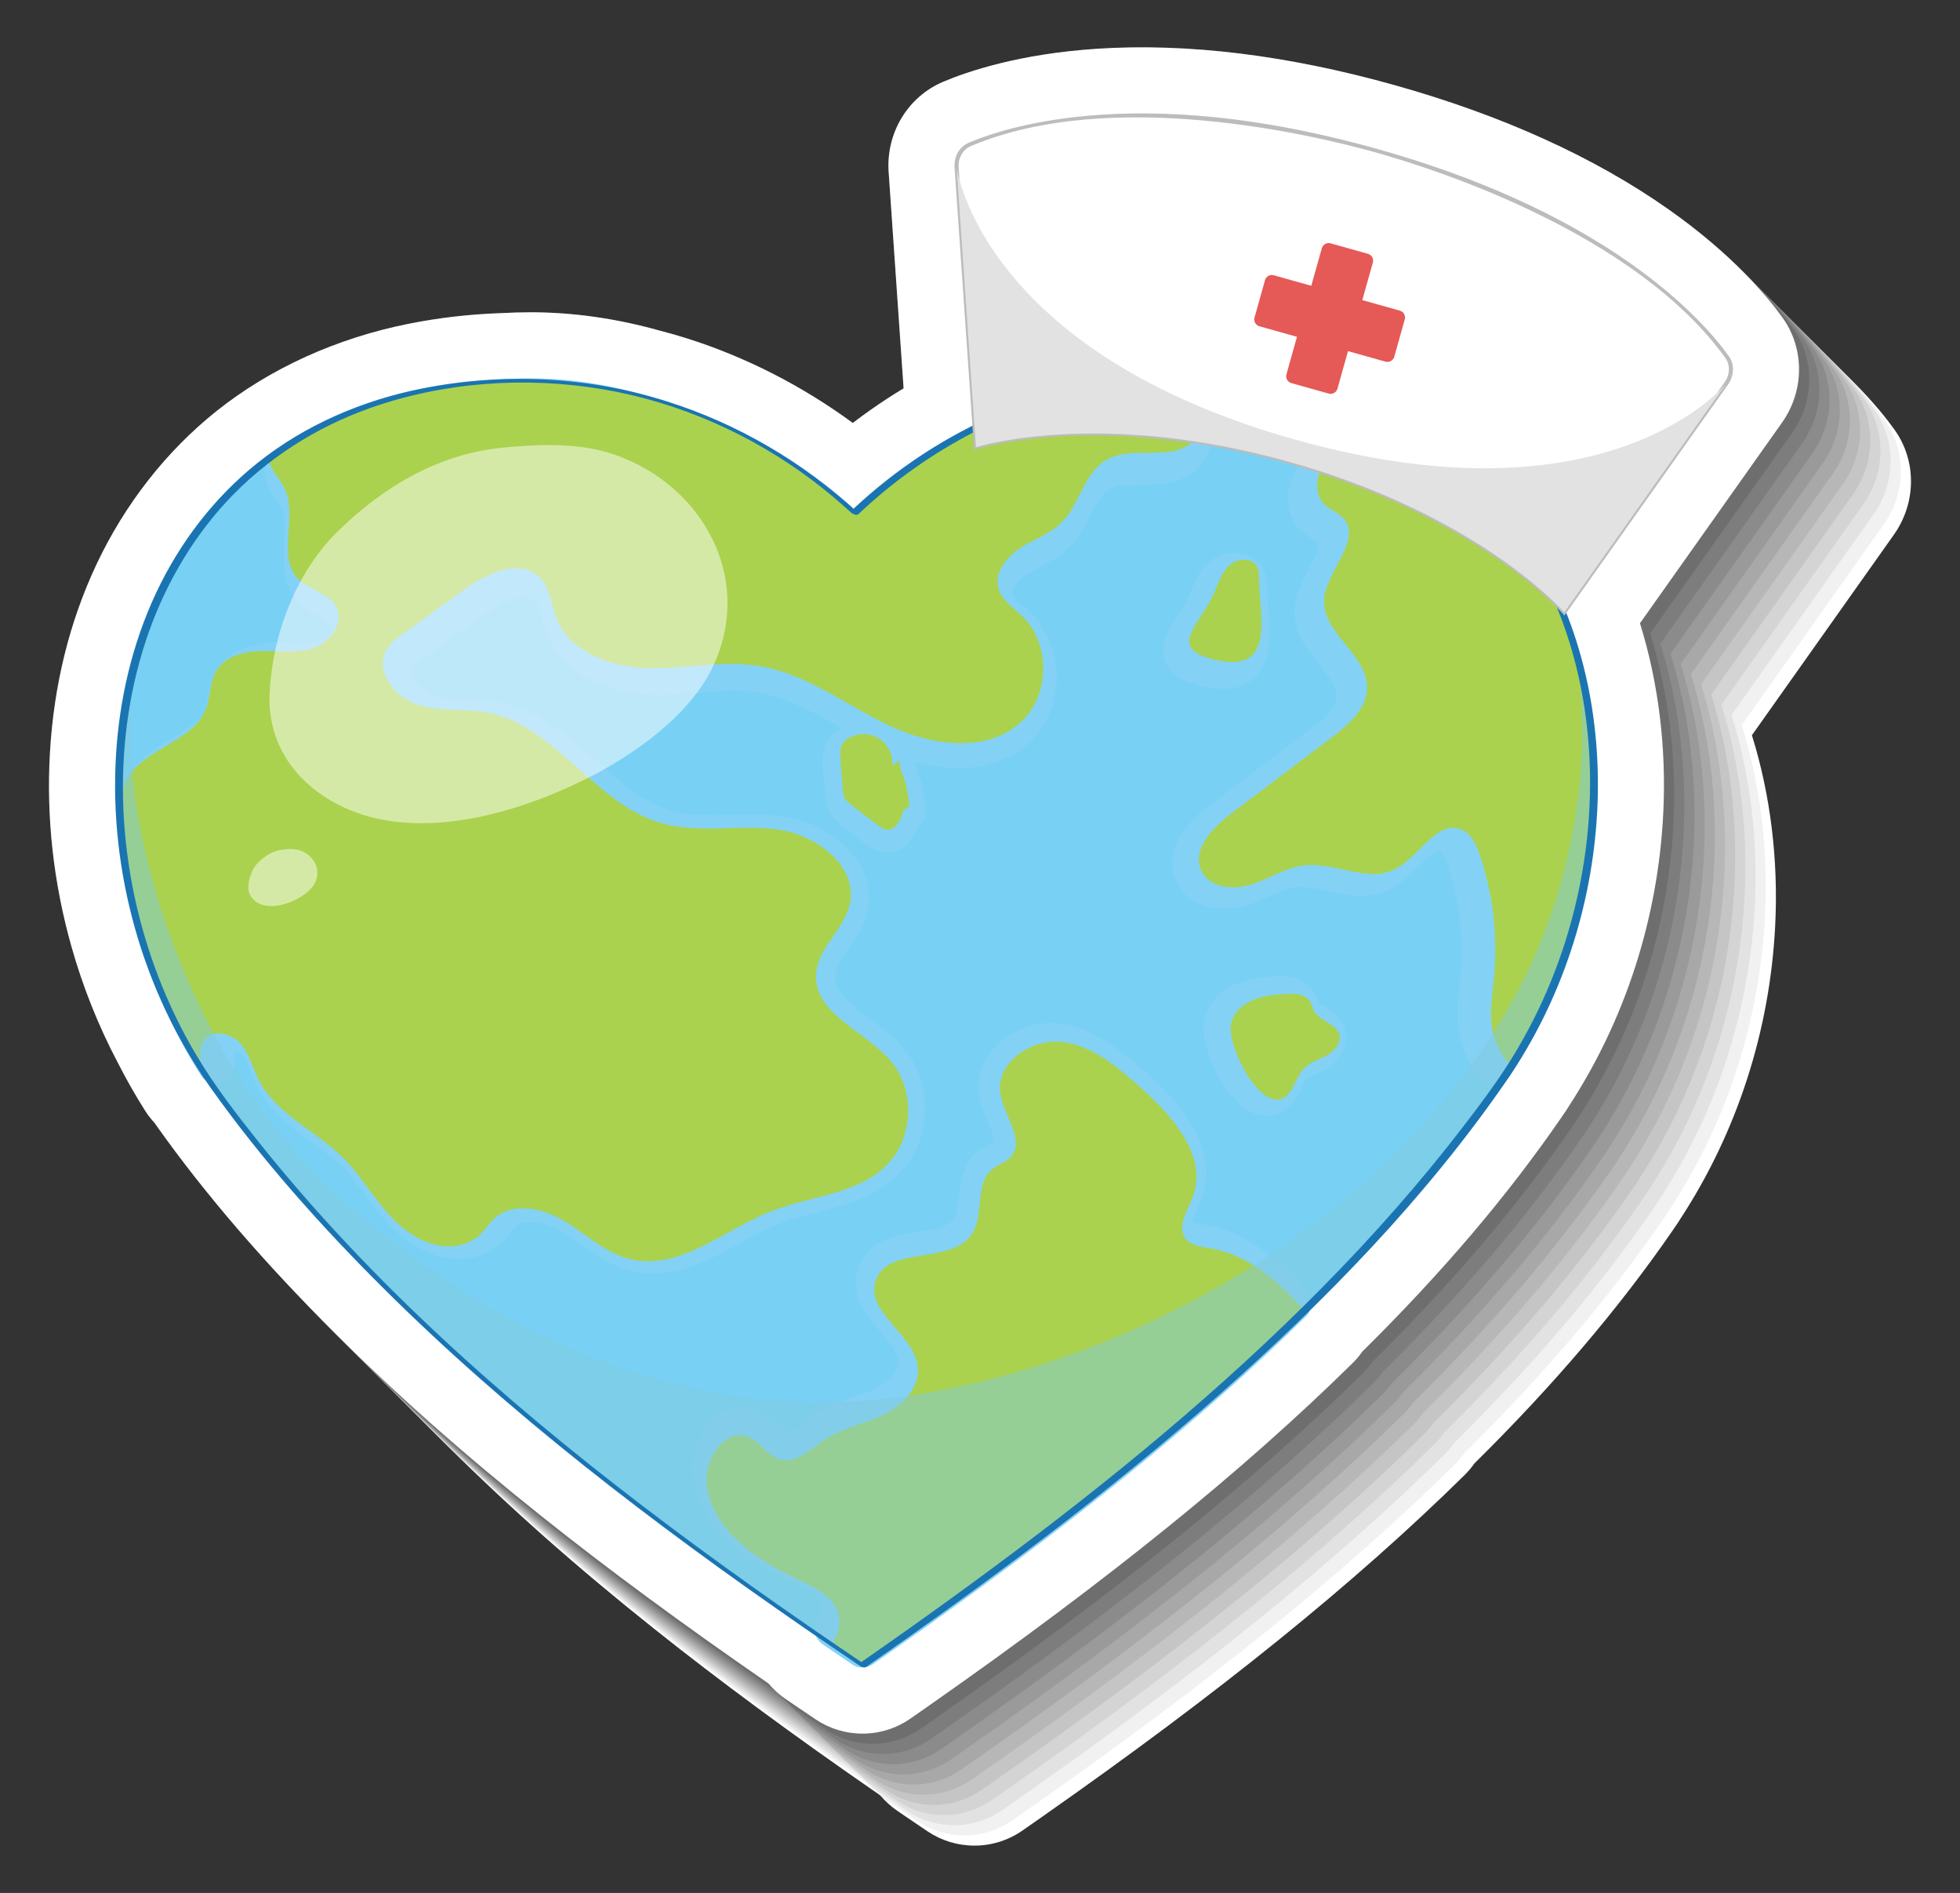 <?xml version="1.0" encoding="utf-8"?>
<!-- Generator: Adobe Illustrator 27.5.0, SVG Export Plug-In . SVG Version: 6.00 Build 0)  -->
<svg version="1.1" id="Layer_1" xmlns="http://www.w3.org/2000/svg" xmlns:xlink="http://www.w3.org/1999/xlink" x="0px" y="0px"
	 viewBox="0 0 324.084 312.926" style="enable-background:new 0 0 324.084 312.926;" xml:space="preserve">
<rect x="0" y="0" width="324.084" height="312.926" fill="#333333" stroke="none"/>
<g>
	<g>
		<path style="fill:#FFFFFF;" d="M37.969,194.135c1.396,2.752,2.931,5.449,4.565,8.026c0.447,0.704,0.964,1.368,1.544,1.986
			c0.153,0.226,0.308,0.45,0.466,0.673c7.97,11.198,17.623,22.4,29.512,34.25c10.134,10.1,21.293,19.975,34.115,30.191
			c10.948,8.723,23.104,17.68,37.168,27.386c0.078,0.054,0.156,0.107,0.234,0.161c0.81,0.969,1.751,1.826,2.807,2.547l1.625,1.109
			c1.114,0.758,2.229,1.514,3.352,2.268c2.304,1.55,4.987,2.369,7.762,2.369c2.851,0,5.596-0.86,7.951-2.497l0.424-0.296
			c0.96-0.667,1.917-1.335,2.864-2.001c29.414-20.603,51.587-38.535,69.782-56.433c0.609-0.6,1.157-1.248,1.642-1.94
			c13.171-13.018,23.922-25.652,32.824-38.572c0.115-0.166,0.227-0.334,0.338-0.503c0.172-0.227,0.328-0.453,0.467-0.673
			c0.125-0.193,0.247-0.389,0.368-0.585l0.081-0.13c9.382-14.346,14.799-31.107,15.668-48.485c0.543-10.848-0.784-21.6-3.85-31.445
			l23.477-33.151c3.728-5.262,3.77-12.236,0.105-17.354c-2.507-3.502-8.295-10.49-18.895-17.94
			c-12.269-8.623-27.484-15.521-45.224-20.498c-17.701-4.968-34.254-6.997-49.199-6.028c-12.925,0.836-21.519,3.785-25.493,5.468
			c-5.829,2.47-9.447,8.456-9.003,14.899l2.471,35.777c-0.899,0.539-1.779,1.09-2.637,1.648c-1.956,1.272-3.881,2.633-5.765,4.072
			c-8.354-6.128-17.677-10.896-27.384-13.97c-1.441-0.456-2.953-0.889-4.619-1.319c-7.132-1.996-14.293-3.01-21.287-3.01
			c-1.475,0-3.076,0.047-4.892,0.143c-5.137,0.173-10.262,0.763-15.236,1.755c-11.94,2.385-22.934,7.379-31.793,14.443
			c-8.296,6.614-15.163,15.387-19.857,25.371c-4.452,9.467-7.035,19.925-7.677,31.082c-0.617,10.719,0.578,21.499,3.551,32.042
			C32.2,181.631,34.771,188.077,37.969,194.135z"/>
		<path style="fill:#F1F1F1;" d="M36.286,192.451c1.419,2.742,2.931,5.45,4.566,8.027c0.448,0.704,0.964,1.368,1.545,1.986
			c0.153,0.226,0.307,0.449,0.466,0.672c7.97,11.199,17.623,22.401,29.512,34.251c10.134,10.1,21.293,19.976,34.115,30.19
			c10.948,8.723,23.105,17.681,37.168,27.387c0.078,0.054,0.156,0.107,0.234,0.161c0.809,0.969,1.751,1.825,2.806,2.546l1.626,1.11
			c1.114,0.758,2.229,1.513,3.352,2.269c2.303,1.55,4.987,2.369,7.762,2.369c2.851,0,5.596-0.861,7.951-2.498l0.424-0.296
			c0.96-0.667,1.918-1.335,2.864-2c29.415-20.603,51.588-38.535,69.783-56.433c0.609-0.6,1.157-1.248,1.642-1.941
			c13.171-13.017,23.921-25.651,32.824-38.571c0.115-0.166,0.227-0.334,0.338-0.503c0.172-0.229,0.327-0.454,0.468-0.674
			c0.123-0.193,0.247-0.389,0.368-0.584l0.081-0.13c9.382-14.346,14.799-31.108,15.669-48.485c0.542-10.848-0.784-21.6-3.85-31.445
			l23.477-33.152c3.728-5.261,3.77-12.235,0.105-17.354c-2.507-3.502-8.295-10.49-18.895-17.939
			c-12.268-8.624-27.483-15.521-45.223-20.499c-17.701-4.967-34.254-6.997-49.2-6.028c-12.925,0.837-21.519,3.785-25.492,5.469
			c-5.829,2.469-9.447,8.456-9.003,14.899l2.472,35.777c-0.899,0.54-1.779,1.091-2.637,1.648c-1.956,1.272-3.881,2.634-5.765,4.073
			c-8.354-6.129-17.676-10.897-27.384-13.97c-1.441-0.457-2.958-0.872-4.619-1.319c-7.152-1.925-14.293-3.01-21.287-3.01
			c-1.475,0-3.076,0.064-4.891,0.144c-5.136,0.223-10.263,0.762-15.237,1.755c-11.94,2.384-22.934,7.378-31.793,14.442
			c-8.296,6.615-15.163,15.388-19.857,25.371c-4.452,9.468-7.035,19.925-7.678,31.083c-0.617,10.718,0.578,21.498,3.551,32.042
			C30.517,179.948,33.138,186.368,36.286,192.451z"/>
		<path style="fill:#E2E2E2;" d="M34.603,190.769c1.418,2.741,2.931,5.449,4.565,8.026c0.448,0.705,0.964,1.369,1.545,1.986
			c0.153,0.226,0.308,0.45,0.466,0.673c7.97,11.199,17.623,22.401,29.512,34.25c10.133,10.101,21.292,19.977,34.115,30.191
			c10.948,8.723,23.104,17.68,37.168,27.386c0.078,0.054,0.156,0.107,0.234,0.162c0.81,0.968,1.752,1.825,2.806,2.546l1.626,1.11
			c1.114,0.758,2.229,1.513,3.352,2.267c2.304,1.551,4.987,2.369,7.762,2.369c2.851,0,5.596-0.86,7.951-2.497l0.425-0.296
			c0.959-0.667,1.917-1.335,2.864-2c29.414-20.603,51.587-38.535,69.782-56.434c0.609-0.599,1.157-1.248,1.642-1.94
			c13.171-13.017,23.922-25.652,32.824-38.571c0.115-0.166,0.227-0.334,0.338-0.503c0.172-0.229,0.327-0.455,0.468-0.674
			c0.124-0.194,0.247-0.389,0.368-0.584l0.081-0.13c9.382-14.346,14.799-31.108,15.668-48.485c0.542-10.849-0.784-21.6-3.85-31.446
			l23.477-33.151c3.728-5.261,3.77-12.235,0.105-17.354c-2.507-3.502-8.295-10.489-18.895-17.939
			c-12.269-8.623-27.484-15.52-45.224-20.498c-17.701-4.967-34.254-6.997-49.2-6.028c-12.925,0.837-21.518,3.785-25.492,5.468
			c-5.829,2.47-9.447,8.457-9.003,14.899l2.471,35.777c-0.899,0.54-1.779,1.09-2.637,1.648c-1.956,1.272-3.881,2.633-5.765,4.073
			c-8.355-6.129-17.677-10.897-27.384-13.97c-1.441-0.457-2.958-0.872-4.619-1.319c-7.152-1.926-14.293-3.01-21.287-3.01
			c-1.475,0-3.075,0.064-4.892,0.143c-5.135,0.223-10.263,0.763-15.236,1.756C70.794,71.054,59.8,76.048,50.94,83.112
			c-8.296,6.615-15.163,15.388-19.857,25.371c-4.452,9.468-7.035,19.925-7.677,31.083c-0.617,10.718,0.578,21.498,3.551,32.042
			C28.834,178.266,31.455,184.686,34.603,190.769z"/>
		<path style="fill:#D4D4D4;" d="M32.92,189.086c1.419,2.741,2.931,5.449,4.565,8.026c0.448,0.704,0.964,1.368,1.545,1.986
			c0.153,0.226,0.308,0.45,0.466,0.673c7.97,11.198,17.623,22.401,29.512,34.25c10.134,10.101,21.293,19.976,34.115,30.191
			c10.948,8.723,23.104,17.68,37.168,27.386c0.078,0.054,0.157,0.107,0.234,0.161c0.81,0.969,1.752,1.826,2.807,2.547l1.625,1.109
			c1.114,0.758,2.229,1.514,3.352,2.268c2.304,1.55,4.988,2.369,7.762,2.369c2.851,0,5.595-0.86,7.951-2.497l0.424-0.296
			c0.96-0.667,1.917-1.335,2.864-2.001c29.414-20.603,51.588-38.535,69.782-56.433c0.609-0.6,1.158-1.248,1.642-1.94
			c13.172-13.018,23.922-25.652,32.824-38.572c0.115-0.166,0.227-0.334,0.338-0.502c0.172-0.229,0.327-0.455,0.467-0.674
			c0.124-0.194,0.247-0.389,0.368-0.585l0.081-0.13c9.382-14.346,14.799-31.107,15.668-48.485
			c0.542-10.848-0.784-21.599-3.85-31.445l23.478-33.151c3.728-5.262,3.77-12.236,0.104-17.354
			c-2.507-3.502-8.295-10.489-18.895-17.939c-12.269-8.623-27.484-15.521-45.223-20.498c-17.701-4.968-34.254-6.997-49.2-6.028
			c-12.925,0.836-21.519,3.785-25.492,5.468c-5.829,2.47-9.447,8.456-9.003,14.899l2.471,35.777c-0.899,0.54-1.779,1.09-2.636,1.648
			c-1.956,1.271-3.881,2.633-5.765,4.072c-8.354-6.128-17.677-10.896-27.384-13.97c-1.441-0.456-2.958-0.872-4.619-1.319
			c-7.152-1.925-14.294-3.009-21.287-3.009c-1.475,0-3.075,0.063-4.891,0.143c-5.136,0.223-10.263,0.763-15.237,1.755
			c-11.94,2.385-22.934,7.379-31.793,14.443c-8.296,6.614-15.163,15.388-19.857,25.371c-4.452,9.467-7.035,19.925-7.677,31.082
			c-0.617,10.719,0.578,21.499,3.551,32.043C27.151,176.583,29.771,183.004,32.92,189.086z"/>
		<path style="fill:#C5C5C5;" d="M31.237,187.402c1.419,2.742,2.931,5.45,4.565,8.027c0.448,0.704,0.964,1.368,1.545,1.986
			c0.153,0.225,0.308,0.45,0.466,0.673c7.97,11.198,17.623,22.4,29.512,34.25c10.133,10.1,21.292,19.976,34.115,30.19
			c10.948,8.723,23.104,17.681,37.168,27.387c0.078,0.054,0.156,0.107,0.234,0.161c0.809,0.969,1.751,1.825,2.806,2.547l1.626,1.109
			c1.114,0.758,2.229,1.513,3.352,2.269c2.303,1.55,4.987,2.369,7.762,2.369c2.851,0,5.596-0.861,7.951-2.498l0.424-0.295
			c0.96-0.668,1.918-1.336,2.864-2.001c29.415-20.603,51.588-38.535,69.783-56.433c0.609-0.6,1.157-1.248,1.642-1.941
			c13.171-13.017,23.921-25.651,32.824-38.571c0.114-0.166,0.227-0.334,0.338-0.503c0.172-0.229,0.327-0.454,0.468-0.674
			c0.124-0.193,0.247-0.389,0.368-0.584l0.081-0.13c9.382-14.346,14.799-31.108,15.668-48.485c0.542-10.848-0.784-21.6-3.85-31.445
			l23.477-33.152c3.728-5.261,3.77-12.235,0.105-17.354c-2.507-3.502-8.295-10.49-18.895-17.939
			c-12.268-8.623-27.483-15.52-45.223-20.498c-17.701-4.968-34.254-6.998-49.2-6.029c-12.925,0.837-21.519,3.785-25.492,5.469
			c-5.829,2.469-9.447,8.456-9.003,14.899l2.472,35.776c-0.899,0.54-1.779,1.091-2.637,1.649c-1.956,1.271-3.881,2.633-5.765,4.072
			c-8.355-6.129-17.677-10.897-27.385-13.97c-1.44-0.456-2.957-0.872-4.619-1.319c-7.152-1.925-14.293-3.01-21.287-3.01
			c-1.475,0-3.076,0.064-4.892,0.144c-5.135,0.223-10.263,0.762-15.237,1.755c-11.94,2.384-22.934,7.378-31.794,14.443
			c-8.296,6.614-15.163,15.387-19.857,25.37c-4.452,9.468-7.035,19.925-7.678,31.083c-0.617,10.718,0.578,21.498,3.552,32.042
			C25.468,174.9,28.089,181.319,31.237,187.402z"/>
		<path style="fill:#B7B7B7;" d="M29.554,185.72c1.418,2.741,2.931,5.45,4.565,8.027c0.448,0.704,0.964,1.368,1.545,1.985
			c0.153,0.226,0.308,0.45,0.466,0.673c7.97,11.199,17.623,22.401,29.512,34.25c10.134,10.101,21.293,19.977,34.115,30.191
			c10.948,8.723,23.104,17.68,37.168,27.386c0.078,0.054,0.157,0.107,0.234,0.162c0.809,0.968,1.751,1.825,2.806,2.546l1.625,1.11
			c1.114,0.758,2.229,1.513,3.352,2.268c2.304,1.551,4.988,2.37,7.762,2.37c2.851,0,5.595-0.861,7.95-2.498l0.425-0.296
			c0.959-0.667,1.918-1.335,2.864-2c29.414-20.603,51.587-38.535,69.782-56.434c0.609-0.599,1.157-1.247,1.642-1.94
			c13.171-13.017,23.922-25.651,32.824-38.571c0.115-0.166,0.227-0.334,0.338-0.503c0.172-0.229,0.327-0.455,0.467-0.674
			c0.124-0.193,0.247-0.389,0.368-0.584l0.081-0.13c9.382-14.346,14.799-31.108,15.668-48.485c0.543-10.849-0.784-21.6-3.85-31.446
			l23.477-33.151c3.729-5.261,3.77-12.235,0.105-17.354c-2.507-3.502-8.295-10.489-18.895-17.939
			c-12.268-8.623-27.484-15.52-45.224-20.498c-17.701-4.967-34.254-6.997-49.199-6.028c-12.925,0.837-21.519,3.785-25.493,5.468
			c-5.828,2.47-9.446,8.457-9.003,14.899l2.471,35.777c-0.899,0.54-1.779,1.09-2.636,1.649c-1.956,1.272-3.881,2.633-5.765,4.073
			c-8.355-6.129-17.677-10.897-27.384-13.97c-1.441-0.457-2.958-0.872-4.619-1.319c-7.152-1.926-14.294-3.01-21.287-3.01
			c-1.475,0-3.075,0.065-4.892,0.143c-5.135,0.223-10.262,0.763-15.236,1.756c-11.94,2.384-22.934,7.378-31.793,14.442
			c-8.296,6.615-15.163,15.388-19.857,25.371c-4.452,9.468-7.035,19.925-7.677,31.083c-0.617,10.718,0.578,21.498,3.551,32.042
			C23.785,173.217,26.406,179.637,29.554,185.72z"/>
		<path style="fill:#A8A8A8;" d="M27.871,184.037c1.419,2.741,2.931,5.449,4.565,8.026c0.448,0.704,0.964,1.368,1.545,1.986
			c0.153,0.226,0.308,0.45,0.466,0.673c7.97,11.199,17.624,22.401,29.512,34.25c10.134,10.101,21.293,19.977,34.115,30.191
			c10.948,8.723,23.104,17.68,37.169,27.386c0.078,0.054,0.156,0.107,0.234,0.161c0.81,0.969,1.752,1.826,2.807,2.547l1.626,1.109
			c1.114,0.758,2.229,1.514,3.351,2.269c2.304,1.55,4.988,2.369,7.762,2.369c2.851,0,5.596-0.86,7.951-2.497l0.424-0.296
			c0.96-0.667,1.917-1.335,2.864-2c29.415-20.604,51.588-38.536,69.783-56.434c0.609-0.6,1.157-1.248,1.642-1.94
			c13.171-13.018,23.921-25.652,32.824-38.572c0.114-0.166,0.227-0.334,0.338-0.502c0.172-0.229,0.327-0.455,0.468-0.674
			c0.124-0.194,0.247-0.389,0.368-0.585l0.081-0.13c9.382-14.346,14.799-31.107,15.668-48.484c0.543-10.849-0.784-21.6-3.85-31.446
			l23.478-33.151c3.728-5.262,3.77-12.236,0.104-17.354c-2.506-3.502-8.294-10.489-18.895-17.939
			c-12.268-8.623-27.483-15.521-45.223-20.498c-17.701-4.968-34.254-6.997-49.2-6.028c-12.925,0.837-21.519,3.785-25.492,5.468
			c-5.829,2.47-9.447,8.456-9.003,14.899l2.472,35.777c-0.899,0.54-1.779,1.09-2.637,1.648c-1.956,1.271-3.881,2.633-5.765,4.072
			c-8.354-6.128-17.676-10.896-27.384-13.97c-1.441-0.456-2.957-0.872-4.619-1.319c-7.152-1.925-14.293-3.009-21.287-3.009
			c-1.476,0-3.076,0.063-4.892,0.143c-5.136,0.223-10.263,0.763-15.237,1.755c-11.94,2.385-22.934,7.379-31.793,14.443
			c-8.296,6.615-15.163,15.388-19.857,25.371c-4.452,9.467-7.035,19.925-7.677,31.082c-0.617,10.719,0.578,21.499,3.551,32.043
			C22.102,171.534,24.723,177.954,27.871,184.037z"/>
		<path style="fill:#9A9A9A;" d="M26.188,182.355c1.418,2.741,2.931,5.449,4.565,8.026c0.447,0.704,0.964,1.368,1.544,1.986
			c0.153,0.226,0.308,0.45,0.466,0.673c7.97,11.198,17.623,22.4,29.512,34.25c10.133,10.101,21.293,19.976,34.115,30.191
			c10.948,8.722,23.104,17.68,37.168,27.386c0.078,0.054,0.156,0.108,0.234,0.161c0.81,0.969,1.751,1.826,2.806,2.547l1.626,1.109
			c1.114,0.758,2.229,1.513,3.352,2.269c2.304,1.55,4.987,2.369,7.762,2.369c2.851,0,5.596-0.861,7.951-2.497l0.424-0.296
			c0.96-0.668,1.918-1.336,2.865-2.001c29.414-20.603,51.587-38.535,69.782-56.433c0.609-0.6,1.157-1.248,1.642-1.941
			c13.171-13.017,23.921-25.651,32.824-38.571c0.115-0.166,0.227-0.334,0.338-0.503c0.172-0.227,0.327-0.454,0.468-0.673
			c0.125-0.194,0.247-0.39,0.368-0.585l0.081-0.13c9.382-14.346,14.799-31.107,15.669-48.485c0.542-10.848-0.784-21.6-3.85-31.445
			l23.477-33.151c3.728-5.262,3.77-12.236,0.105-17.354c-2.507-3.502-8.295-10.49-18.895-17.939
			c-12.269-8.623-27.484-15.521-45.224-20.498c-17.701-4.968-34.254-6.997-49.2-6.029c-12.924,0.837-21.519,3.785-25.492,5.469
			c-5.829,2.47-9.447,8.456-9.003,14.899l2.471,35.776c-0.899,0.541-1.779,1.091-2.637,1.649c-1.956,1.271-3.881,2.633-5.765,4.072
			c-8.355-6.128-17.677-10.897-27.385-13.97c-1.44-0.456-2.957-0.872-4.619-1.319c-7.152-1.925-14.293-3.01-21.287-3.01
			c-1.475,0-3.076,0.064-4.892,0.144c-5.135,0.223-10.263,0.763-15.237,1.755C62.38,62.64,51.386,67.633,42.526,74.698
			c-8.296,6.614-15.163,15.387-19.858,25.37c-4.452,9.468-7.035,19.926-7.678,31.083c-0.617,10.718,0.578,21.499,3.552,32.042
			C20.419,169.852,23.04,176.271,26.188,182.355z"/>
		<path style="fill:#8B8B8B;" d="M24.505,180.671c1.418,2.741,2.931,5.45,4.565,8.027c0.448,0.704,0.964,1.368,1.544,1.986
			c0.153,0.226,0.308,0.449,0.466,0.672c7.97,11.199,17.624,22.401,29.512,34.251c10.134,10.1,21.293,19.976,34.115,30.19
			c10.948,8.723,23.104,17.681,37.168,27.386c0.078,0.055,0.156,0.108,0.234,0.162c0.81,0.969,1.752,1.825,2.807,2.547l1.626,1.109
			c1.113,0.758,2.229,1.513,3.351,2.268c2.304,1.551,4.988,2.37,7.762,2.37c2.851,0,5.596-0.861,7.951-2.498l0.424-0.296
			c0.96-0.667,1.917-1.335,2.864-2c29.415-20.604,51.588-38.535,69.782-56.434c0.609-0.599,1.158-1.247,1.642-1.941
			c13.172-13.017,23.922-25.651,32.824-38.571c0.115-0.166,0.227-0.334,0.338-0.503c0.172-0.229,0.327-0.454,0.467-0.674
			c0.124-0.193,0.247-0.389,0.368-0.584l0.08-0.13c9.382-14.346,14.799-31.108,15.669-48.485c0.542-10.849-0.784-21.6-3.85-31.445
			l23.477-33.152c3.728-5.261,3.77-12.235,0.105-17.354c-2.506-3.503-8.295-10.49-18.895-17.94
			c-12.269-8.623-27.484-15.52-45.223-20.498c-17.701-4.967-34.254-6.997-49.2-6.028c-12.925,0.837-21.519,3.785-25.493,5.468
			c-5.828,2.47-9.446,8.457-9.003,14.9l2.472,35.776c-0.899,0.54-1.779,1.091-2.637,1.648c-1.956,1.272-3.881,2.634-5.765,4.073
			c-8.355-6.129-17.676-10.897-27.384-13.97c-1.441-0.457-2.957-0.872-4.619-1.319c-7.152-1.925-14.293-3.01-21.287-3.01
			c-1.475,0-3.075,0.064-4.891,0.143c-5.136,0.223-10.263,0.763-15.237,1.756c-11.94,2.384-22.934,7.378-31.793,14.442
			C32.547,79.63,25.68,88.402,20.986,98.386c-4.452,9.468-7.035,19.925-7.677,31.083c-0.617,10.718,0.578,21.498,3.551,32.042
			C18.736,168.168,21.357,174.589,24.505,180.671z"/>
		<path style="fill:#7D7D7D;" d="M22.822,178.988c1.419,2.741,2.931,5.449,4.565,8.026c0.448,0.704,0.964,1.369,1.545,1.986
			c0.153,0.226,0.308,0.45,0.466,0.673c7.97,11.199,17.624,22.401,29.512,34.25c10.134,10.101,21.293,19.977,34.115,30.191
			c10.948,8.723,23.104,17.68,37.168,27.386c0.078,0.054,0.156,0.107,0.234,0.161c0.809,0.969,1.751,1.826,2.806,2.547l1.625,1.109
			c1.114,0.758,2.229,1.514,3.352,2.269c2.303,1.55,4.987,2.369,7.762,2.369c2.851,0,5.596-0.86,7.951-2.497l0.424-0.296
			c0.96-0.667,1.917-1.335,2.865-2c29.414-20.603,51.587-38.535,69.782-56.434c0.609-0.599,1.157-1.247,1.642-1.94
			c13.171-13.018,23.921-25.652,32.824-38.571c0.114-0.167,0.227-0.334,0.338-0.503c0.172-0.229,0.327-0.455,0.468-0.674
			c0.124-0.193,0.247-0.389,0.368-0.584l0.081-0.131c9.382-14.345,14.799-31.107,15.669-48.484c0.542-10.849-0.784-21.6-3.85-31.446
			l23.477-33.151c3.728-5.261,3.77-12.236,0.105-17.354c-2.507-3.502-8.295-10.489-18.895-17.94
			c-12.268-8.623-27.483-15.519-45.223-20.498c-17.701-4.967-34.254-6.997-49.2-6.028c-12.925,0.837-21.519,3.785-25.492,5.468
			c-5.829,2.47-9.447,8.456-9.003,14.899l2.472,35.777c-0.899,0.54-1.779,1.09-2.637,1.648c-1.956,1.271-3.881,2.633-5.765,4.073
			c-8.355-6.129-17.677-10.897-27.385-13.97c-1.44-0.457-2.958-0.873-4.619-1.319c-7.151-1.925-14.293-3.01-21.287-3.01
			c-1.475,0-3.076,0.063-4.892,0.143c-5.136,0.223-10.263,0.763-15.237,1.755c-11.94,2.385-22.934,7.379-31.793,14.443
			c-8.296,6.615-15.162,15.388-19.857,25.371c-4.452,9.467-7.035,19.925-7.678,31.082c-0.617,10.719,0.578,21.499,3.551,32.043
			C17.053,166.485,19.674,172.906,22.822,178.988z"/>
		<path style="fill:#6E6E6E;" d="M21.14,177.306c1.419,2.741,2.931,5.449,4.565,8.026c0.447,0.704,0.964,1.368,1.544,1.986
			c0.153,0.226,0.308,0.45,0.466,0.673c7.97,11.198,17.623,22.401,29.512,34.25c10.134,10.1,21.293,19.975,34.115,30.191
			c10.948,8.723,23.104,17.68,37.168,27.386c0.078,0.054,0.156,0.107,0.234,0.161c0.81,0.969,1.751,1.826,2.807,2.547l1.625,1.109
			c1.114,0.758,2.229,1.513,3.352,2.268c2.304,1.55,4.987,2.369,7.762,2.369c2.851,0,5.596-0.861,7.951-2.497l0.424-0.296
			c0.96-0.667,1.917-1.335,2.864-2c29.414-20.603,51.587-38.536,69.782-56.434c0.609-0.6,1.157-1.248,1.642-1.941
			c13.171-13.017,23.922-25.651,32.824-38.571c0.115-0.166,0.227-0.334,0.338-0.503c0.172-0.227,0.327-0.454,0.467-0.673
			c0.125-0.194,0.247-0.389,0.368-0.585l0.081-0.13c9.382-14.346,14.799-31.107,15.669-48.485c0.542-10.848-0.784-21.6-3.85-31.445
			l23.477-33.151c3.728-5.262,3.77-12.236,0.105-17.354c-2.507-3.502-8.295-10.49-18.895-17.939
			c-12.269-8.623-27.484-15.521-45.224-20.498c-17.701-4.968-34.254-6.997-49.199-6.029c-12.925,0.838-21.519,3.785-25.493,5.469
			c-5.828,2.47-9.446,8.456-9.003,14.899l2.471,35.777c-0.899,0.54-1.779,1.09-2.636,1.648c-1.957,1.271-3.881,2.633-5.765,4.072
			c-8.354-6.128-17.677-10.896-27.384-13.97c-1.441-0.456-2.958-0.872-4.619-1.319c-7.152-1.924-14.293-3.009-21.287-3.009
			c-1.475,0-3.075,0.063-4.892,0.143c-5.135,0.223-10.262,0.763-15.236,1.755c-11.94,2.385-22.934,7.378-31.794,14.443
			c-8.296,6.614-15.163,15.388-19.857,25.37c-4.452,9.468-7.035,19.926-7.677,31.083c-0.617,10.719,0.578,21.499,3.551,32.042
			C15.371,164.803,17.991,171.223,21.14,177.306z"/>
		<path style="fill:#606060;" d="M19.456,175.622c1.397,2.753,2.931,5.45,4.566,8.027c0.448,0.704,0.964,1.368,1.545,1.986
			c0.153,0.226,0.307,0.45,0.466,0.673c7.97,11.198,17.624,22.4,29.512,34.25c10.134,10.1,21.293,19.976,34.115,30.191
			c10.948,8.722,23.104,17.68,37.168,27.385c0.078,0.055,0.156,0.108,0.234,0.162c0.809,0.969,1.751,1.825,2.806,2.547l1.625,1.109
			c1.114,0.758,2.229,1.513,3.352,2.268c2.303,1.551,4.987,2.37,7.762,2.37c2.851,0,5.596-0.861,7.951-2.498l0.424-0.296
			c0.96-0.667,1.917-1.335,2.864-2c29.415-20.604,51.588-38.535,69.783-56.433c0.609-0.6,1.157-1.248,1.642-1.941
			c13.171-13.017,23.921-25.651,32.824-38.571c0.115-0.166,0.227-0.334,0.338-0.503c0.172-0.229,0.329-0.454,0.468-0.674
			c0.125-0.192,0.247-0.389,0.368-0.584l0.081-0.13c9.382-14.346,14.799-31.107,15.669-48.485c0.542-10.848-0.784-21.6-3.85-31.445
			l23.477-33.151c3.728-5.262,3.77-12.236,0.105-17.354c-2.507-3.503-8.295-10.49-18.895-17.94
			c-12.268-8.624-27.483-15.52-45.223-20.499c-17.701-4.967-34.254-6.996-49.2-6.028c-12.925,0.837-21.519,3.785-25.492,5.468
			c-5.829,2.471-9.447,8.457-9.003,14.9l2.472,35.776c-0.899,0.54-1.779,1.091-2.637,1.649c-1.956,1.271-3.881,2.633-5.765,4.072
			c-8.355-6.129-17.676-10.897-27.384-13.97c-1.44-0.456-2.953-0.889-4.619-1.319c-7.132-1.996-14.293-3.01-21.287-3.01
			c-1.475,0-3.076,0.047-4.891,0.143c-5.137,0.173-10.263,0.763-15.237,1.756c-11.94,2.384-22.934,7.378-31.793,14.443
			c-8.296,6.614-15.163,15.387-19.857,25.37c-4.452,9.468-7.035,19.925-7.678,31.083c-0.617,10.718,0.578,21.498,3.551,32.042
			C13.688,163.119,16.26,169.566,19.456,175.622z"/>
	</g>
	<path style="fill:#FFFFFF;" d="M19.456,175.622c1.397,2.753,2.931,5.45,4.566,8.027c0.448,0.704,0.964,1.368,1.545,1.986
		c0.153,0.226,0.307,0.45,0.466,0.673c7.97,11.198,17.624,22.4,29.512,34.25c10.134,10.1,21.293,19.976,34.115,30.191
		c10.948,8.722,23.104,17.68,37.168,27.385c0.078,0.055,0.156,0.108,0.234,0.162c0.809,0.969,1.751,1.825,2.806,2.547l1.625,1.109
		c1.114,0.758,2.229,1.513,3.352,2.268c2.303,1.551,4.987,2.37,7.762,2.37c2.851,0,5.596-0.861,7.951-2.498l0.424-0.296
		c0.96-0.667,1.917-1.335,2.864-2c29.415-20.604,51.588-38.535,69.783-56.433c0.609-0.6,1.157-1.248,1.642-1.941
		c13.171-13.017,23.921-25.651,32.824-38.571c0.115-0.166,0.227-0.334,0.338-0.503c0.172-0.229,0.329-0.454,0.468-0.674
		c0.125-0.192,0.247-0.389,0.368-0.584l0.081-0.13c9.382-14.346,14.799-31.107,15.669-48.485c0.542-10.848-0.784-21.6-3.85-31.445
		l23.477-33.151c3.728-5.262,3.77-12.236,0.105-17.354c-2.507-3.503-8.295-10.49-18.895-17.94
		c-12.268-8.624-27.483-15.52-45.223-20.499c-17.701-4.967-34.254-6.996-49.2-6.028c-12.925,0.837-21.519,3.785-25.492,5.468
		c-5.829,2.471-9.447,8.457-9.003,14.9l2.472,35.776c-0.899,0.54-1.779,1.091-2.637,1.649c-1.956,1.271-3.881,2.633-5.765,4.072
		c-8.355-6.129-17.676-10.897-27.384-13.97c-1.44-0.456-2.953-0.889-4.619-1.319c-7.132-1.996-14.293-3.01-21.287-3.01
		c-1.475,0-3.076,0.047-4.891,0.143c-5.137,0.173-10.263,0.763-15.237,1.756c-11.94,2.384-22.934,7.378-31.793,14.443
		c-8.296,6.614-15.163,15.387-19.857,25.37c-4.452,9.468-7.035,19.925-7.678,31.083c-0.617,10.718,0.578,21.498,3.551,32.042
		C13.688,163.119,16.26,169.566,19.456,175.622z"/>
	<g>
		<g>
			<g>
				<path style="fill:#78D1F4;" d="M210.727,63.315c-28.91-4.808-53.348,6.176-69.416,21.44
					c-16.28-15.039-40.867-25.684-69.708-20.477C15.893,74.34,6.567,140.489,36.18,180.908
					c26.657,36.391,64.187,65.656,103.077,92.103c1.122,0.763,2.244,1.523,3.373,2.283c1.116-0.776,2.228-1.551,3.34-2.332
					c38.515-26.98,75.639-56.761,101.79-93.519C276.811,138.621,266.573,72.606,210.727,63.315z"/>
			</g>
			<g>
				<path style="fill:#84D1F6;" d="M129.106,202.176c1.871-0.727,3.894-1.246,6.034-1.795c4.836-1.241,9.837-2.524,13.606-6.408
					c5.334-5.496,5.661-14.735,0.729-20.596c-1.642-1.951-3.713-3.498-5.718-4.994c-3.632-2.711-5.827-4.533-5.685-6.97
					c0.085-1.452,1.087-2.914,2.247-4.608c1.223-1.781,2.607-3.803,3.14-6.296c0.629-2.942-0.024-5.89-1.888-8.522
					c-2.583-3.648-7.443-6.417-12.381-7.054c-1.479-0.19-3.075-0.279-5.022-0.279c-1.103,0-2.208,0.027-3.275,0.054
					c-1.075,0.027-2.091,0.054-3.112,0.054c-2.105,0-4.576-0.094-6.936-0.789c-4.458-1.311-8.172-4.62-12.104-8.122
					c-4.64-4.133-9.437-8.407-15.91-9.694c-1.856-0.369-3.673-0.446-5.43-0.522c-2.044-0.089-3.975-0.172-5.673-0.712
					c-1.434-0.456-2.844-1.7-3.354-2.959c-0.354-0.873-0.111-1.324-0.02-1.494c0.327-0.608,1.208-1.243,1.984-1.804l9.721-7.008
					c2.535-1.828,5.05-2.92,6.727-2.92c0.927,0,1.369,0.335,1.65,0.626c0.586,0.608,0.887,1.728,1.237,3.025
					c0.229,0.847,0.465,1.723,0.822,2.616c2.822,7.069,10.924,9.725,17.565,9.854c0.256,0.005,0.514,0.008,0.77,0.008
					c2.215,0,4.409-0.177,6.531-0.348c2.089-0.169,4.062-0.328,6.021-0.328c1.523,0,2.864,0.1,4.099,0.303
					c4.684,0.772,8.954,3.202,13.475,5.775c0.077,0.042,0.155,0.087,0.232,0.131c-0.052,0.027-0.109,0.047-0.16,0.075
					c-0.88,0.484-1.577,1.102-2.071,1.838c-1.125,1.674-0.973,3.591-0.891,4.621l0.201,2.529l0.173,2.172
					c0.045,0.566,0.113,1.42,0.514,2.308c0.582,1.288,1.608,2.069,2.221,2.537l2.043,1.557l2.044,1.557
					c0.516,0.394,1.381,1.053,2.599,1.266c0.267,0.047,0.538,0.07,0.805,0.07c2.243,0,4.06-1.533,5.031-4.172
					c0.89-0.714,1.206-1.634,1.314-2.11c0.223-0.981,0.037-1.863-0.113-2.572c-0.052-0.249-0.102-0.483-0.129-0.696
					c-0.142-1.103-0.476-2.069-0.77-2.921c-0.198-0.574-0.386-1.116-0.469-1.58c-0.038-0.211-0.119-0.564-0.276-0.956
					c2.476,0.676,4.937,1.044,7.23,1.044c4.758,0,8.858-1.51,11.856-4.364c2.764-2.632,4.358-6.499,4.376-10.609
					c0.017-4.112-1.546-7.991-4.289-10.645c-0.405-0.393-0.814-0.746-1.21-1.089c-0.84-0.726-1.634-1.412-1.815-2
					c-0.252-0.822,0.724-2.254,2.176-3.194c0.684-0.443,1.456-0.842,2.273-1.266c1.608-0.832,3.429-1.774,4.953-3.291
					c1.614-1.607,2.622-3.589,3.511-5.337c0.966-1.897,1.8-3.538,3.099-4.286c1.249-0.719,3.156-0.73,5.175-0.743
					c3.075-0.021,6.9-0.045,9.619-2.969c2.001-2.152,2.435-4.952,2.753-6.996l0.757-4.875c0.13-0.84-0.104-1.694-0.645-2.351
					c-0.54-0.656-1.335-1.05-2.185-1.083c-1.057-0.041-2.126-0.062-3.179-0.062c-19.991,0-39.191,9.398-54.401,22.952
					c-15.09-13.07-34.027-22.205-53.595-22.206c-4.932,0-9.952,0.456-14.927,1.354c-10.59,1.911-19.953,5.901-27.829,11.858
					c-0.929,0.702-1.364,1.883-1.112,3.021c0.108,0.491,0.246,0.937,0.418,1.361c0.432,1.066,1.032,1.924,1.561,2.681
					c0.343,0.49,0.667,0.953,0.861,1.363c0.633,1.336,0.5,3.278,0.36,5.334c-0.215,3.159-0.483,7.09,2.38,10.039
					c1.101,1.134,2.398,1.807,3.544,2.4c0.909,0.472,1.85,0.96,2.087,1.431c0.029,0.06,0.119,0.238-0.052,0.664
					c-0.289,0.723-1.071,1.452-1.86,1.734c-0.842,0.302-1.862,0.436-3.309,0.436c-0.587,0-1.185-0.02-1.818-0.041
					c-0.652-0.021-1.328-0.045-2.012-0.045l-0.244,0.002c-4.645,0.038-8.174,1.675-9.939,4.608
					c-0.924,1.535-1.197,3.128-1.438,4.533c-0.135,0.789-0.263,1.533-0.487,2.104c-0.726,1.855-2.927,3.158-5.257,4.536
					c-2.935,1.738-6.262,3.707-7.755,7.435c-0.75,1.873-0.837,3.76-0.913,5.424c-0.023,0.5-0.044,0.973-0.083,1.428
					c-0.012,0.148-0.013,0.297-0.003,0.445c0.978,14.678,5.596,28.901,13.354,41.133c0.557,0.877,1.515,1.383,2.516,1.383
					c0.277,0,0.557-0.038,0.832-0.119c1.273-0.369,2.149-1.537,2.147-2.862l0-0.646l-0.001-0.645c0-0.264-0.001-0.809,0.049-1.131
					c0.406,0.026,0.927,0.273,1.192,0.573c0.648,0.73,1.103,1.848,1.584,3.031c0.316,0.778,0.644,1.584,1.065,2.397
					c2.114,4.082,5.642,6.648,9.054,9.133c1.819,1.323,3.538,2.574,4.983,4.006c1.41,1.396,2.626,3.035,3.913,4.771
					c1.186,1.598,2.412,3.25,3.854,4.786c3.375,3.591,7.533,5.651,11.408,5.651c0.806,0,1.609-0.087,2.387-0.258
					c1.806-0.398,3.431-1.241,4.7-2.441c0.559-0.529,1.004-1.083,1.396-1.572c0.309-0.386,0.601-0.75,0.871-0.998
					c0.639-0.587,1.49-0.873,2.604-0.873c1.572,0,3.453,0.59,5.161,1.619c1.003,0.603,1.985,1.303,3.026,2.045
					c2.456,1.751,4.997,3.563,8.211,4.395c1.24,0.32,2.524,0.483,3.819,0.483c5.232,0,9.937-2.577,14.486-5.068
					C124.782,204.2,126.938,203.02,129.106,202.176z M124.169,137.633c0.193,0,0.385,0.004,0.577,0.006
					c-0.203-0.002-0.405-0.006-0.607-0.005C124.148,137.634,124.158,137.633,124.169,137.633z M195.711,64.783
					c0.106,0,0.215,0.006,0.321,0.006c-0.344-0.001-0.686,0.001-1.029,0.004C195.24,64.79,195.474,64.783,195.711,64.783z
					 M179.667,66.461c-1.314,0.278-2.612,0.59-3.893,0.932C177.055,67.051,178.353,66.739,179.667,66.461z M158.993,123.965
					c-0.17,0.005-0.337,0.018-0.508,0.018c-0.076,0-0.154-0.007-0.231-0.008C158.502,123.978,158.748,123.972,158.993,123.965z
					 M149.816,131.756c0.072,0.561,0.212,1.072,0.281,1.506C150.028,132.828,149.888,132.317,149.816,131.756
					c-0.072-0.561-0.225-1.105-0.4-1.645C149.591,130.65,149.744,131.194,149.816,131.756z M149.205,134.692
					c0.092-0.018,0.176-0.042,0.252-0.067c-0.076,0.025-0.16,0.049-0.252,0.068c-0.021,0.094-0.045,0.188-0.07,0.285
					C149.16,134.882,149.183,134.787,149.205,134.692z M148.598,127.398c0.026,0.146,0.06,0.289,0.094,0.433
					C148.658,127.688,148.624,127.545,148.598,127.398c-0.001-0.002-0.001-0.003-0.001-0.005
					C148.597,127.396,148.598,127.396,148.598,127.398z M148.398,126.843c0.001,0,0.001,0.001,0.002,0.001
					C148.399,126.844,148.399,126.843,148.398,126.843L148.398,126.843z M146.926,137.925c-0.085,0.015-0.17,0.022-0.259,0.022
					c-0.001,0-0.002,0-0.003,0C146.754,137.947,146.841,137.939,146.926,137.925z M142.717,122.518c0.028,0,0.056,0.006,0.084,0.007
					c-0.114-0.003-0.228,0.004-0.342,0.01C142.545,122.529,142.631,122.518,142.717,122.518z M108.997,111.882
					c-0.055,0-0.11,0.003-0.166,0.003c-0.237,0-0.475-0.002-0.713-0.007C108.411,111.884,108.704,111.883,108.997,111.882z
					 M87.716,65.53c0.188,0,0.374,0.005,0.561,0.007c-0.6-0.004-1.201-0.003-1.806,0.006C86.886,65.537,87.302,65.529,87.716,65.53z
					 M45.789,109.121c0.073,0,0.146,0,0.219,0c0.073,0,0.147,0.003,0.22,0.004C46.082,109.124,45.935,109.121,45.789,109.121z
					 M75.84,205.14c-0.116,0-0.231-0.009-0.348-0.014c0.15,0.006,0.299,0.01,0.449,0.008C75.907,205.135,75.873,205.14,75.84,205.14
					z M108.014,207.538c-0.014,0-0.028-0.001-0.043-0.001c0.042,0,0.081-0.002,0.122-0.002
					C108.067,207.535,108.04,207.538,108.014,207.538z"/>
				<path style="fill:#84D1F6;" d="M199.101,202.478l-0.437-0.072c-0.461-0.075-1.194-0.194-1.523-0.334
					c0.049-0.518,0.545-1.626,0.852-2.312c0.227-0.508,0.462-1.033,0.668-1.573c3.587-9.429-6.005-18.016-9.158-20.838
					c-3.504-3.137-8.304-7.434-14.392-8.147c-0.438-0.051-0.889-0.077-1.338-0.077c-3.643,0-7.342,1.676-9.656,4.373
					c-1.853,2.161-2.651,4.794-2.247,7.413c0.248,1.608,0.899,3.138,1.474,4.487c0.471,1.106,1.26,2.958,0.936,3.307
					c-0.119,0.128-0.532,0.352-0.864,0.532c-0.524,0.283-1.177,0.637-1.802,1.154c-2.526,2.095-2.83,5.119-3.074,7.551
					c-0.145,1.441-0.281,2.804-0.811,3.582c-0.883,1.296-3.281,1.687-5.82,2.1c-3.753,0.611-8.425,1.373-10.007,6.047
					c-1.496,4.419,1.374,7.777,3.678,10.477c1.408,1.648,2.864,3.352,2.973,4.839c0.137,1.874-2.006,3.754-4.056,4.706
					c-1.054,0.491-2.196,0.887-3.406,1.308c-2.119,0.735-4.31,1.496-6.357,2.869c-0.511,0.344-1.003,0.71-1.479,1.064
					c-1.024,0.765-2.299,1.714-2.999,1.714c-0.06,0-0.113-0.007-0.173-0.024c-0.344-0.099-0.915-0.648-1.417-1.134
					c-0.789-0.761-1.769-1.706-3.119-2.301c-0.876-0.386-1.789-0.582-2.712-0.582c-2.109,0-4.143,1.025-5.725,2.889
					c-2.05,2.413-3.056,5.912-2.564,8.914c1.144,6.98,6.613,12.646,16.718,17.321c1.429,0.66,4.401,2.036,4.598,3.595
					c0.093,0.735-0.382,1.809-0.835,2.758c-0.632,1.326-0.204,2.915,1.009,3.744l0.589,0.402l1.017,0.693
					c1.097,0.747,2.196,1.491,3.302,2.235c0.503,0.339,1.083,0.509,1.664,0.509c0.596,0,1.191-0.18,1.702-0.535l0.436-0.303
					c0.945-0.658,1.89-1.315,2.834-1.979c28.907-20.248,50.639-37.813,68.388-55.272c1.123-1.105,1.192-2.894,0.156-4.082
					C212.558,209.406,206.915,203.816,199.101,202.478z M122.789,235.59c0.015,0,0.03-0.004,0.046-0.004
					c0.009,0,0.018,0.001,0.027,0.001C122.838,235.587,122.814,235.588,122.789,235.59z M172.885,172.148
					c0.296-0.029,0.593-0.044,0.889-0.044c0.008,0,0.017,0.001,0.025,0.001C173.495,172.104,173.189,172.117,172.885,172.148z"/>
				<path style="fill:#84D1F6;" d="M261.281,111.229c-4.366-17.793-14.879-32.203-29.601-40.576c-0.453-0.258-0.961-0.39-1.473-0.39
					c-0.284,0-0.569,0.039-0.846,0.122l-0.158,0.047c-1.287,0.381-2.619,0.775-3.91,1.119l-0.749,0.198
					c-2.785,0.729-5.941,1.555-8.456,3.802c-1.889,1.688-3.091,4.285-3.137,6.777c-0.038,2.081,0.713,3.97,2.115,5.318
					c0.657,0.632,1.368,1.062,1.939,1.408c0.375,0.229,0.764,0.464,0.918,0.633c0.438,0.479-0.09,1.699-1.362,4.086
					c-1.107,2.078-2.363,4.434-2.477,7.049c-0.165,3.828,2.103,6.639,4.104,9.118c1.457,1.806,2.833,3.511,2.813,5.097
					c-0.025,1.974-2.208,3.895-4.563,5.676l-3.957,2.991l-12.296,9.301c-3.251,2.459-8.296,7.407-5.564,12.928
					c1.343,2.714,4.186,4.271,7.8,4.271c1.279,0,2.601-0.206,3.823-0.597c1.263-0.403,2.42-0.926,3.539-1.431
					c1.55-0.702,3.014-1.363,4.417-1.524c0.26-0.03,0.54-0.046,0.83-0.046c1.366,0,2.871,0.325,4.464,0.668
					c1.777,0.383,3.615,0.778,5.516,0.778c1.818,0,3.41-0.362,4.869-1.108c1.842-0.942,3.368-2.454,4.713-3.788
					c1.023-1.014,2.569-2.547,3.247-2.547c0.06,0,0.141,0.023,0.24,0.071c0.271,0.128,0.713,0.632,1.278,2.305
					c1.983,5.878,2.724,12.249,2.142,18.426c-0.051,0.545-0.112,1.091-0.174,1.637c-0.251,2.243-0.51,4.562-0.183,7.007
					c0.393,2.945,1.732,5.744,3.871,8.094c0.567,0.623,1.368,0.974,2.203,0.974c0.083,0,0.165-0.003,0.248-0.011
					c0.922-0.076,1.756-0.576,2.257-1.355C262.364,158.129,266.686,133.26,261.281,111.229z M202.421,147.225
					c-0.026,0-0.052-0.003-0.078-0.004c0.032,0.001,0.064,0.003,0.097,0.003C202.434,147.224,202.427,147.225,202.421,147.225z
					 M225.009,145.074c-0.038,0-0.077-0.006-0.114-0.006c0.045,0,0.091,0.005,0.137,0.005
					C225.023,145.073,225.016,145.074,225.009,145.074z"/>
				<path style="fill:#84D1F6;" d="M196.956,97.662c-0.165,0.405-0.32,0.788-0.481,1.137c-0.461,0.998-1.117,2.007-1.751,2.982
					c-1.489,2.291-3.176,4.889-2.023,7.654c1.11,2.661,4.144,3.603,6.663,4.125c1.027,0.214,1.992,0.321,2.867,0.321
					c2.326,0,4.188-0.738,5.533-2.195c2.621-2.837,2.272-7.227,1.934-11.472c-0.087-1.098-0.17-2.135-0.193-3.083
					c-0.017-0.691-0.043-1.736-0.544-2.809c-0.831-1.778-2.59-2.862-4.706-2.899l-0.11-0.001c-1.664,0-3.355,0.67-4.522,1.792
					C198.208,94.576,197.542,96.216,196.956,97.662z M206.263,95.584c0.026,0.056,0.041,0.115,0.062,0.172
					C206.303,95.699,206.289,95.64,206.263,95.584L206.263,95.584z M204.145,94.402c0.02,0,0.039,0,0.058,0.001
					c-0.137-0.003-0.277,0.02-0.417,0.033C203.906,94.424,204.027,94.402,204.145,94.402z M202.247,110.902c-0.005,0-0.01,0-0.015,0
					c-0.016,0-0.035-0.002-0.051-0.002C202.203,110.9,202.227,110.902,202.247,110.902z"/>
				<path style="fill:#84D1F6;" d="M218.945,166.333c-0.306-0.183-0.76-0.454-0.911-0.603c-0.023-0.058-0.068-0.186-0.103-0.283
					c-0.154-0.431-0.364-1.02-0.781-1.627c-0.756-1.099-2.297-2.409-5.343-2.409c-0.09,0-0.181,0.002-0.27,0.004
					c-2.537,0.063-10.257,0.251-12.261,6.61c-1.161,3.682,1.637,9.46,3.673,12.237c2.016,2.749,4.265,4.202,6.504,4.202
					c1.759,0,3.362-0.892,4.515-2.513c0.496-0.697,0.847-1.406,1.156-2.031c0.294-0.596,0.573-1.159,0.851-1.432
					c0.289-0.284,0.885-0.557,1.515-0.845c0.465-0.213,0.991-0.453,1.519-0.754c2.714-1.546,4.058-4.271,3.342-6.779
					C221.751,168.005,220.063,166.998,218.945,166.333z M209.454,181.485c-0.063,0-0.126-0.009-0.189-0.015
					c0.094,0.009,0.188,0.014,0.281,0.01C209.515,181.482,209.484,181.485,209.454,181.485z M211.611,164.394
					c0.065-0.001,0.13-0.002,0.196-0.002c0.041,0,0.082,0.003,0.122,0.003C211.822,164.394,211.715,164.392,211.611,164.394z
					 M214.776,165.656c0.129,0.223,0.23,0.462,0.319,0.707C215.006,166.118,214.905,165.879,214.776,165.656z M215.46,167.238
					c-0.079-0.137-0.143-0.281-0.202-0.428C215.317,166.957,215.381,167.102,215.46,167.238c0.145,0.252,0.33,0.472,0.541,0.67
					C215.79,167.71,215.605,167.49,215.46,167.238z M218.407,173.672c0.27-0.244,0.512-0.518,0.704-0.813
					C218.919,173.154,218.677,173.428,218.407,173.672z M219.519,171.882c0.061-0.311,0.059-0.633-0.033-0.954
					c-0.032-0.113-0.072-0.219-0.119-0.318c-0.165-0.353-0.419-0.643-0.721-0.897c0.303,0.255,0.556,0.545,0.721,0.897
					c0.047,0.1,0.087,0.205,0.119,0.318C219.578,171.249,219.58,171.57,219.519,171.882z"/>
			</g>
			<g>
				<path style="fill:#AAD24E;" d="M141.311,84.756c-16.28-15.039-40.867-25.684-69.708-20.477
					c-10.803,1.951-19.859,6.014-27.228,11.587c0.068,0.307,0.156,0.61,0.277,0.909c0.585,1.441,1.746,2.579,2.413,3.984
					c2.211,4.668-1.357,11.234,2.24,14.939c1.85,1.905,5.118,2.311,6.31,4.684c1.292,2.575-0.947,5.733-3.659,6.704
					c-2.712,0.972-5.692,0.516-8.573,0.539c-2.88,0.023-6.111,0.776-7.597,3.244c-1.136,1.889-0.942,4.293-1.746,6.345
					c-2.251,5.746-11.053,6.563-13.348,12.292c-0.771,1.927-0.639,4.065-0.811,6.142c0.943,14.158,5.408,28.414,13.221,40.731
					c-0.001-0.441-0.001-0.882-0.002-1.322c-0.001-1.044,0.018-2.157,0.596-3.025c1.288-1.935,4.473-1.314,6.015,0.424
					c1.542,1.737,2.075,4.125,3.144,6.189c2.901,5.601,9.344,8.264,13.826,12.701c3.02,2.989,5.13,6.781,8.04,9.877
					c2.909,3.096,7.11,5.55,11.259,4.637c1.251-0.274,2.444-0.857,3.375-1.738c0.862-0.815,1.482-1.86,2.355-2.664
					c3.059-2.814,8.041-1.748,11.603,0.396c3.561,2.143,6.685,5.219,10.708,6.26c8.244,2.135,15.727-4.859,23.665-7.945
					c6.457-2.509,14.223-2.717,19.047-7.688c4.333-4.466,4.609-12.259,0.602-17.021c-4.241-5.039-12.784-7.831-12.401-14.406
					c0.253-4.343,4.676-7.386,5.585-11.639c1.35-6.316-5.626-11.475-12.031-12.3c-6.405-0.826-13.084,0.738-19.279-1.085
					c-10.919-3.213-17.285-15.979-28.45-18.197c-3.863-0.769-7.956-0.158-11.71-1.351c-3.754-1.192-7.088-5.451-5.224-8.921
					c0.655-1.22,1.816-2.071,2.938-2.88c3.322-2.396,6.644-4.79,9.965-7.185c3.773-2.721,9.344-5.342,12.572-1.993
					c1.707,1.771,1.837,4.485,2.749,6.77c2.267,5.677,9.117,8.062,15.229,8.18c6.111,0.117,12.266-1.33,18.297-0.335
					c7.741,1.277,14.218,6.369,21.292,9.762c7.074,3.393,16.407,4.761,22.09-0.649c4.687-4.463,4.721-12.881,0.07-17.382
					c-1.438-1.393-3.309-2.55-3.896-4.464c-0.798-2.599,1.209-5.258,3.49-6.734c2.282-1.477,4.988-2.354,6.913-4.271
					c3.041-3.028,3.688-8.206,7.407-10.347c4.382-2.523,11.009,0.466,14.453-3.238c1.366-1.469,1.732-3.578,2.041-5.561
					c0.258-1.665,0.517-3.33,0.775-4.997C175.896,61.294,155.39,71.381,141.311,84.756z"/>
				<path style="fill:#AAD24E;" d="M200.026,206.334c-1.426-0.244-3.045-0.4-3.947-1.531c-1.55-1.943,0.273-4.64,1.156-6.963
					c2.522-6.628-3.286-13.27-8.57-17.999c-3.818-3.418-7.982-6.998-13.071-7.595c-5.089-0.596-10.981,3.441-10.201,8.505
					c0.572,3.709,4.243,7.781,1.692,10.531c-0.826,0.89-2.089,1.229-3.023,2.003c-2.965,2.459-1.239,7.596-3.407,10.779
					c-3.458,5.076-13.887,1.795-15.855,7.612c-1.789,5.282,6.564,8.935,6.971,14.497c0.254,3.47-2.76,6.35-5.915,7.816
					c-3.155,1.468-6.706,2.111-9.596,4.049c-2.298,1.541-4.653,3.986-7.313,3.222c-2.012-0.578-3.12-2.817-5.037-3.661
					c-4.042-1.78-7.747,3.854-7.032,8.213c1.228,7.489,8.519,12.291,15.406,15.478c2.81,1.3,6.073,3.003,6.461,6.074
					c0.198,1.566-0.444,3.091-1.128,4.525c0.547,0.373,1.093,0.749,1.641,1.121c1.122,0.763,2.244,1.523,3.373,2.283
					c1.116-0.776,2.228-1.551,3.34-2.332c24.648-17.265,48.72-35.683,69.717-56.337
					C211.366,211.669,206.359,207.419,200.026,206.334z"/>
				<path style="fill:#AAD24E;" d="M232.426,70.847c-1.417,0.42-2.832,0.841-4.25,1.219c-2.887,0.77-5.958,1.435-8.187,3.426
					c-2.229,1.991-3.119,5.85-0.965,7.921c0.914,0.88,2.211,1.296,3.066,2.233c3.326,3.64-2.925,8.681-3.138,13.605
					c-0.238,5.497,7.164,8.979,7.092,14.479c-0.045,3.496-3.1,6.105-5.889,8.214c-5.554,4.2-11.107,8.401-16.661,12.601
					c-3.075,2.326-6.518,6.008-4.809,9.463c1.378,2.783,5.29,3.155,8.249,2.211c2.958-0.945,5.648-2.799,8.734-3.154
					c5.063-0.584,10.492,2.936,15.03,0.614c4.047-2.069,6.989-8.405,11.1-6.464c1.569,0.741,2.344,2.504,2.899,4.148
					c2.177,6.455,2.981,13.368,2.342,20.15c-0.256,2.722-0.742,5.461-0.379,8.17c0.336,2.509,1.514,4.792,3.2,6.646
					C272.28,141.533,267.662,90.888,232.426,70.847z"/>
				<path style="fill:#AAD24E;" d="M208.154,95.411c-0.015-0.565-0.033-1.149-0.272-1.662c-0.383-0.82-1.211-1.195-2.111-1.211
					c-0.918-0.017-1.911,0.343-2.578,0.983c-1.318,1.269-1.803,3.144-2.571,4.804c-2.383,5.155-8.011,9.032,0.81,10.861
					C210.857,111.142,208.315,101.877,208.154,95.411z"/>
				<path style="fill:#AAD24E;" d="M147.546,126.545c0.141-1.723-0.729-3.49-2.18-4.43c-1.45-0.94-3.419-1.01-4.934-0.177
					c-0.412,0.226-0.797,0.521-1.06,0.911c-0.535,0.796-0.48,1.835-0.403,2.79c0.128,1.607,0.256,3.214,0.384,4.82
					c0.037,0.46,0.076,0.929,0.266,1.35c0.273,0.603,0.819,1.028,1.345,1.43c1.396,1.063,2.793,2.127,4.189,3.191
					c0.407,0.311,0.835,0.63,1.338,0.718c1.604,0.281,2.54-1.722,2.901-3.31c1.514-0.32,0.824-1.475,0.626-3.011
					c-0.198-1.535-0.975-2.942-1.248-4.467C148.57,125.24,148.566,126.035,147.546,126.545z"/>
				<path style="fill:#AAD24E;" d="M213.364,164.285c1.17-0.029,2.499,0.18,3.163,1.144c0.367,0.533,0.461,1.21,0.784,1.771
					c0.948,1.653,3.604,1.949,4.126,3.782c0.394,1.383-0.751,2.747-2,3.459c-1.25,0.712-2.713,1.105-3.739,2.114
					c-1.105,1.087-1.507,2.695-2.405,3.959c-3.857,5.423-10.872-7.744-9.66-11.589C204.876,164.982,209.75,164.373,213.364,164.285z
					"/>
			</g>
			<path style="opacity:0.5;fill:#80CDDE;" d="M260.678,108.104c2.973,19.695-1.28,41.159-11.194,58.384
				c-16.139,28.021-45.185,48.345-75.492,58.497c-15.498,5.192-32.083,8.045-48.435,6.283c-15.781-1.698-30.894-7.09-44.529-15.162
				c-13.605-8.058-26.683-18.083-36.341-30.712c-9.735-12.724-16.429-27.565-20.306-43.084c-2.746-10.997-3.552-22.275-1.867-33.438
				c-6.546,23.349-1.65,51.133,13.665,72.036c26.657,36.391,64.187,65.656,103.077,92.103c1.122,0.763,2.244,1.523,3.373,2.283
				c1.116-0.776,2.228-1.551,3.34-2.332c38.515-26.98,75.639-56.761,101.79-93.519C262.595,158.597,267.179,131.182,260.678,108.104
				z"/>
			<g>
				<path style="opacity:0.5;fill:#FFFFFF;" d="M114.239,83.716c-3.451-4.074-8.19-7.231-13.69-8.901
					c-5.405-1.635-11.743-1.355-17.307-0.827c-10.652,1.011-19.698,6.382-27.239,13.697c-7.072,6.859-10.928,17.142-11.421,26.861
					c-0.589,11.598,8.688,19.287,19.264,21.072c10.758,1.817,22.866-1.877,32.448-6.557c8.127-3.968,17.884-10.699,21.741-19.193
					C122.324,100.428,120.182,90.719,114.239,83.716z"/>
				<path style="opacity:0.5;fill:#FFFFFF;" d="M51.568,141.895c-0.523-0.613-1.238-1.089-2.065-1.342
					c-0.815-0.248-1.771-0.205-2.613-0.124c-1.604,0.152-2.968,0.962-4.106,2.065c-1.07,1.035-1.65,2.584-1.721,4.051
					c-0.091,1.751,1.309,2.907,2.904,3.177c1.623,0.274,3.448-0.282,4.894-0.987c1.226-0.599,2.697-1.613,3.279-2.896
					C52.788,144.413,52.463,142.952,51.568,141.895z"/>
			</g>
			<path style="fill:#1A74B2;" d="M210.63,63.014c-10.453-1.715-21.154-1.541-31.5,0.791c-9.38,2.114-18.345,5.963-26.401,11.204
				c-4.288,2.789-8.309,5.973-12.022,9.489c0.372,0.071,0.744,0.142,1.117,0.213c-9.017-8.3-19.809-14.642-31.5-18.342
				c-13.093-4.147-27.138-4.819-40.597-2.133c-9.832,1.964-19.258,6.002-27.122,12.272c-7.185,5.729-12.876,13.174-16.781,21.478
				c-3.981,8.465-6.12,17.738-6.657,27.062c-0.551,9.569,0.559,19.23,3.159,28.45c2.664,9.451,6.911,18.471,12.607,26.476
				c8.379,11.772,18.099,22.656,28.323,32.847c10.476,10.441,21.645,20.17,33.21,29.385c11.843,9.436,24.102,18.337,36.561,26.936
				c3.057,2.109,6.126,4.203,9.206,6.277c0.222,0.15,0.747,0.309,0.999,0.134c20.196-14.06,40.018-28.733,58.457-45.057
				c17.503-15.494,34.123-32.563,47.421-51.86c9.032-13.107,14.2-28.824,14.995-44.705c0.749-14.974-2.419-30.34-10.416-43.143
				c-8.328-13.333-21.612-22.559-36.782-26.447C214.835,63.809,212.741,63.368,210.63,63.014c-0.907-0.152-0.387,0.506,0.193,0.604
				c8.214,1.381,16.173,4.144,23.259,8.563c6.375,3.977,11.903,9.229,16.273,15.336c8.724,12.188,12.64,27.346,12.56,42.22
				c-0.083,15.618-4.447,31.248-12.567,44.598c-2.562,4.211-5.535,8.17-8.537,12.073c-3.521,4.579-7.201,9.036-11.012,13.376
				c-7.794,8.877-16.137,17.266-24.835,25.254c-17.661,16.22-36.76,30.802-56.313,44.649c-2.534,1.794-5.077,3.575-7.625,5.349
				c0.333,0.045,0.665,0.09,0.998,0.133c-12.467-8.393-24.763-17.059-36.712-26.179c-11.63-8.876-22.932-18.2-33.639-28.177
				c-10.601-9.878-20.616-20.41-29.667-31.733c-3.708-4.639-7.371-9.359-10.427-14.462c-2.491-4.156-4.611-8.536-6.357-13.057
				c-3.44-8.907-5.43-18.382-5.826-27.923c-0.386-9.29,0.761-18.687,3.66-27.533c2.809-8.568,7.3-16.597,13.444-23.222
				c6.498-7.005,14.69-12.237,23.684-15.423c12.187-4.317,25.729-5.263,38.449-3.117c12.556,2.119,24.477,7.382,34.646,15.024
				c2.263,1.7,4.434,3.517,6.517,5.433c0.199,0.184,0.874,0.444,1.117,0.214c13.696-12.965,31.617-21.162,50.494-22.358
				c6.154-0.39,12.333-0.035,18.415,0.963C211.73,63.767,211.211,63.108,210.63,63.014z"/>
		</g>
		<g>
			<g>
				<g>
					<path style="fill:#FFFFFF;" d="M258.642,101.229c0,0-13.889-16.017-45.483-24.882c-31.593-8.866-51.788-2.415-51.788-2.415
						l-3.196-46.266c-0.117-1.684,0.754-3.188,2.18-3.793c6.831-2.895,28.947-9.713,67.24,1.033
						c38.382,10.771,53.702,28.153,57.99,34.143c0.89,1.242,0.822,2.972-0.141,4.332L258.642,101.229z"/>
					<path style="fill:#BCBCBC;" d="M258.679,101.762l-0.298-0.343c-0.035-0.04-3.544-4.044-10.853-9.074
						c-6.745-4.644-18.198-11.135-34.454-15.696c-16.256-4.563-29.415-4.976-37.59-4.521c-8.859,0.494-13.939,2.087-13.99,2.103
						l-0.433,0.139l-3.226-46.697c-0.125-1.82,0.804-3.424,2.367-4.087c3.335-1.413,10.62-3.893,21.936-4.625
						c13.71-0.888,29.032,1.012,45.542,5.646c16.543,4.642,30.638,11.006,41.892,18.917c9.276,6.519,14.19,12.421,16.293,15.36
						c0.956,1.335,0.902,3.216-0.134,4.679L258.679,101.762z M186.844,71.533c7.301,0.422,16.251,1.664,26.4,4.512
						c16.37,4.594,27.904,11.137,34.699,15.817c6.159,4.242,9.651,7.771,10.655,8.842l26.56-37.505
						c0.892-1.261,0.951-2.86,0.147-3.985c-14.788-20.655-47.975-31.251-57.794-34.006c-9.805-2.751-43.612-10.958-67.003-1.047
						c-1.299,0.551-2.1,1.957-1.994,3.499l3.167,45.847c1.415-0.392,6.233-1.589,13.7-2.007
						C178.512,71.324,182.369,71.274,186.844,71.533z"/>
				</g>
				<path style="fill:#E2E2E2;" d="M258.642,101.229c0,0-13.889-16.017-45.483-24.882c-31.593-8.866-51.788-2.415-51.788-2.415
					l-3.196-46.266c0,0,3.965,30.412,56.012,45.017c52.047,14.605,71.257-9.302,71.257-9.302L258.642,101.229z"/>
			</g>
			<path style="fill:#E55957;" d="M231.463,51.352l-6.206-1.741l1.741-6.206c0.175-0.624-0.188-1.271-0.812-1.446l-6.176-1.732
				c-0.624-0.176-1.271,0.188-1.447,0.813l-1.741,6.205l-6.206-1.742c-0.624-0.174-1.271,0.189-1.446,0.813l-1.733,6.176
				c-0.175,0.623,0.188,1.271,0.812,1.446l6.206,1.741l-1.742,6.206c-0.175,0.624,0.189,1.271,0.813,1.445l6.176,1.734
				c0.624,0.175,1.271-0.189,1.446-0.813l1.742-6.206l6.206,1.741c0.624,0.176,1.271-0.189,1.446-0.813l1.734-6.176
				C232.451,52.175,232.087,51.527,231.463,51.352z"/>
		</g>
	</g>
</g>
</svg>
